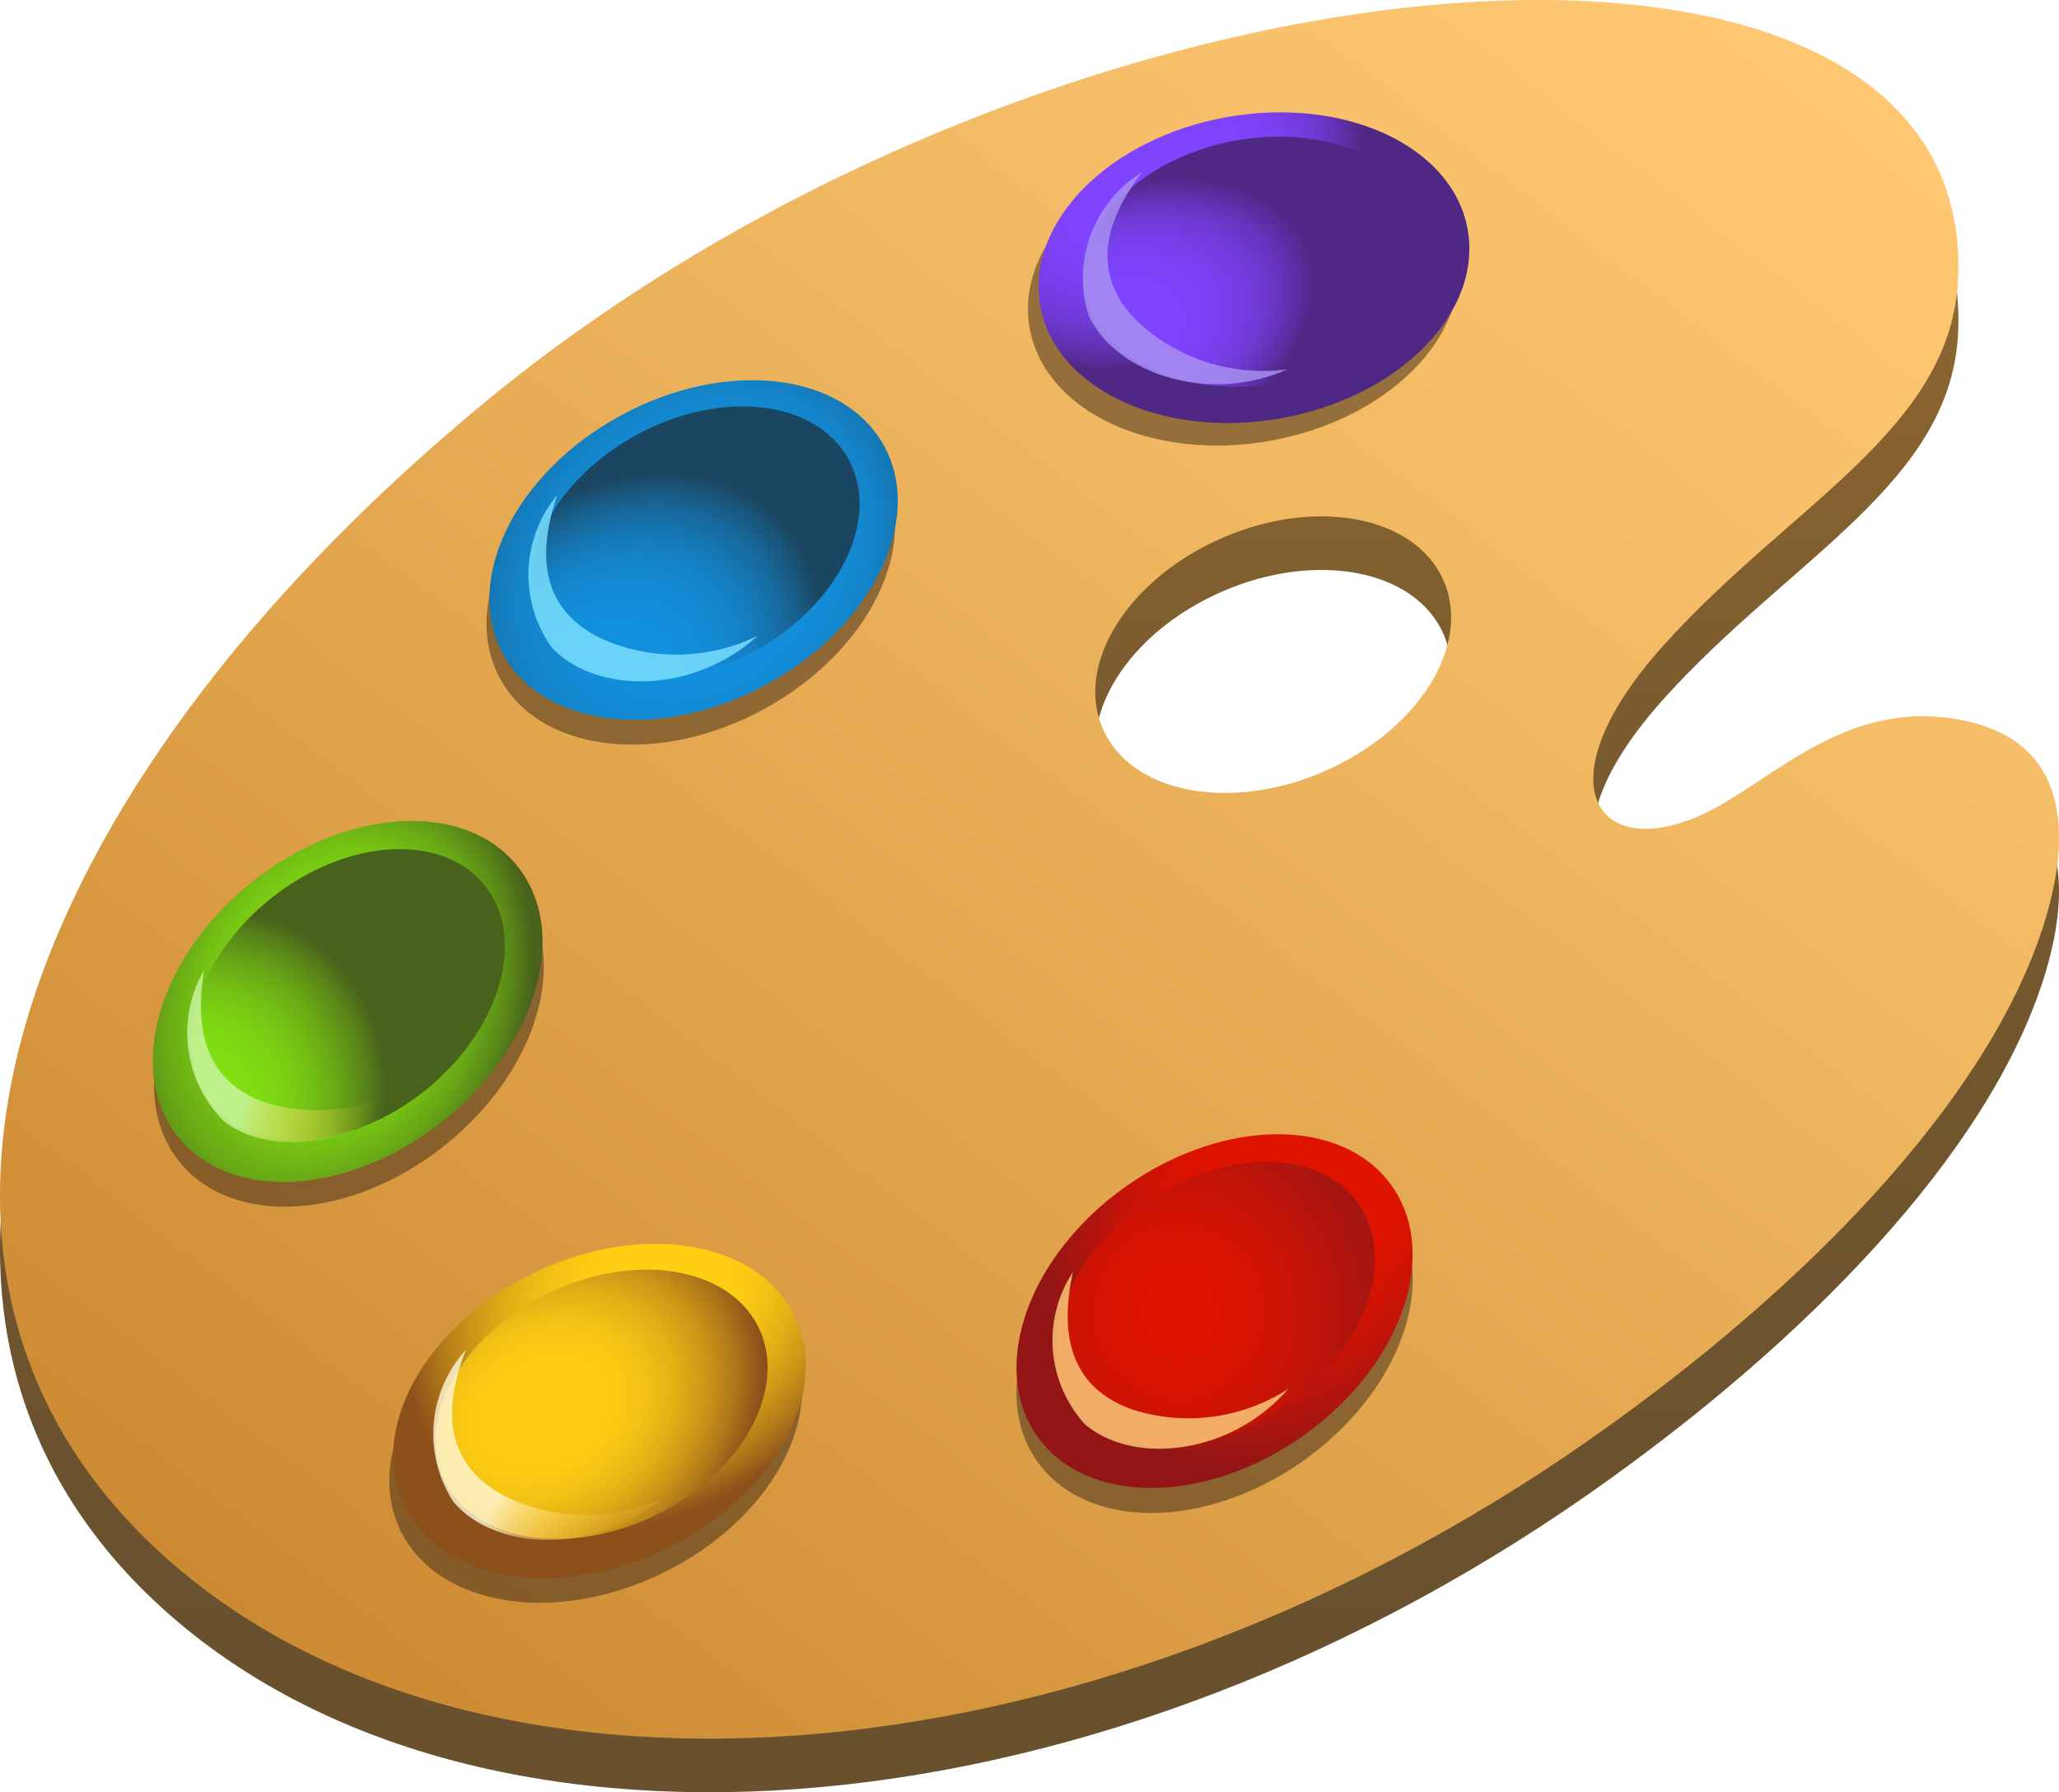 <svg xmlns="http://www.w3.org/2000/svg" xmlns:xlink="http://www.w3.org/1999/xlink" width="42.925" height="37.37" viewBox="0 0 42.925 37.37">
  <defs>
    <linearGradient id="linear-gradient" x1="0.5" y1="1.41" x2="0.5" y2="-0.347" gradientUnits="objectBoundingBox">
      <stop offset="0" stop-color="#66502e"/>
      <stop offset="0.287" stop-color="#69512e"/>
      <stop offset="0.458" stop-color="#71562e"/>
      <stop offset="0.6" stop-color="#7f5e2f"/>
      <stop offset="0.725" stop-color="#936930"/>
      <stop offset="0.839" stop-color="#ae7830"/>
      <stop offset="0.943" stop-color="#cd8932"/>
      <stop offset="0.982" stop-color="#db9132"/>
    </linearGradient>
    <linearGradient id="linear-gradient-2" x1="0.87" y1="0.067" x2="0.093" y2="0.935" gradientUnits="objectBoundingBox">
      <stop offset="0" stop-color="#ffc973"/>
      <stop offset="0.287" stop-color="#f2b963"/>
      <stop offset="0.847" stop-color="#d29139"/>
      <stop offset="0.986" stop-color="#c9862e"/>
    </linearGradient>
    <radialGradient id="radial-gradient" cx="0.622" cy="0.223" fx="0.534" fy="0.216" r="0.725" gradientTransform="matrix(-0.543, 0.794, -0.573, -0.491, 1.088, -0.162)" gradientUnits="objectBoundingBox">
      <stop offset="0.431" stop-color="#de1300"/>
      <stop offset="0.546" stop-color="#d71302"/>
      <stop offset="0.716" stop-color="#c31408"/>
      <stop offset="0.917" stop-color="#a31511"/>
      <stop offset="1" stop-color="#941515"/>
    </radialGradient>
    <radialGradient id="radial-gradient-2" cx="0.432" cy="0.526" r="0.782" gradientTransform="translate(0.053) scale(0.893 1)" gradientUnits="objectBoundingBox">
      <stop offset="0.137" stop-color="#de1300"/>
      <stop offset="0.312" stop-color="#d71302"/>
      <stop offset="0.569" stop-color="#c31408"/>
      <stop offset="0.874" stop-color="#a31511"/>
      <stop offset="1" stop-color="#941515"/>
    </radialGradient>
    <radialGradient id="radial-gradient-3" cx="0.674" cy="0.115" r="1.043" gradientTransform="matrix(-0.565, 0.659, -0.352, -0.533, 1.607, 1.776)" gradientUnits="objectBoundingBox">
      <stop offset="0.125" stop-color="#ffcf4d" stop-opacity="0"/>
      <stop offset="0.316" stop-color="#ffce51" stop-opacity="0.204"/>
      <stop offset="0.504" stop-color="#ffcc5d" stop-opacity="0.408"/>
      <stop offset="0.691" stop-color="#ffc771" stop-opacity="0.608"/>
      <stop offset="0.876" stop-color="#ffc18c" stop-opacity="0.808"/>
      <stop offset="1" stop-color="#ffbca3" stop-opacity="0.941"/>
      <stop offset="1" stop-color="#ffd680"/>
    </radialGradient>
    <radialGradient id="radial-gradient-4" cx="0.654" cy="0.234" fx="0.569" fy="0.227" r="0.766" gradientTransform="matrix(-0.589, 0.687, -0.45, -0.587, 1.058, -0.155)" gradientUnits="objectBoundingBox">
      <stop offset="0.148" stop-color="#ffcf14"/>
      <stop offset="0.321" stop-color="#fccc14"/>
      <stop offset="0.47" stop-color="#f2c115"/>
      <stop offset="0.611" stop-color="#e2af16"/>
      <stop offset="0.745" stop-color="#cc9617"/>
      <stop offset="0.875" stop-color="#af7719"/>
      <stop offset="1" stop-color="#8c501b"/>
    </radialGradient>
    <radialGradient id="radial-gradient-5" cx="0.369" cy="0.563" fx="0.369" fy="0.563" r="0.833" gradientTransform="matrix(-0.687, 0.531, -0.338, -0.665, 0.818, 0.701)" xlink:href="#radial-gradient-4"/>
    <radialGradient id="radial-gradient-6" cx="0.734" cy="0.222" r="0.969" gradientTransform="matrix(-0.71, 0.531, -0.315, -0.601, 1.468, 0.744)" gradientUnits="objectBoundingBox">
      <stop offset="0.125" stop-color="#ffcf4d" stop-opacity="0"/>
      <stop offset="0.276" stop-color="#ffd051" stop-opacity="0.173"/>
      <stop offset="0.424" stop-color="#ffd45d" stop-opacity="0.341"/>
      <stop offset="0.572" stop-color="#ffd971" stop-opacity="0.51"/>
      <stop offset="0.719" stop-color="#ffe28c" stop-opacity="0.678"/>
      <stop offset="0.864" stop-color="#ffecb0" stop-opacity="0.843"/>
      <stop offset="1" stop-color="#fff8d8"/>
    </radialGradient>
    <radialGradient id="radial-gradient-7" cx="0.61" cy="0.221" fx="0.52" fy="0.214" r="0.71" gradientTransform="matrix(-0.521, 0.827, -0.619, -0.454, 0.843, 0.113)" gradientUnits="objectBoundingBox">
      <stop offset="0.165" stop-color="#82e012"/>
      <stop offset="0.316" stop-color="#80dd12"/>
      <stop offset="0.445" stop-color="#7cd213"/>
      <stop offset="0.567" stop-color="#74c014"/>
      <stop offset="0.684" stop-color="#68a716"/>
      <stop offset="0.796" stop-color="#5a8818"/>
      <stop offset="0.905" stop-color="#48611b"/>
    </radialGradient>
    <radialGradient id="radial-gradient-8" cx="0.416" cy="0.539" fx="0.416" fy="0.539" r="0.766" gradientTransform="matrix(-0.7, 0.655, -0.528, -0.657, 0.625, 0.961)" xlink:href="#radial-gradient-7"/>
    <radialGradient id="radial-gradient-9" cx="0.655" cy="0.073" r="1.073" gradientTransform="matrix(-0.517, 0.701, -0.36, -0.506, 1.238, 0.277)" gradientUnits="objectBoundingBox">
      <stop offset="0.125" stop-color="#ffcf4d" stop-opacity="0"/>
      <stop offset="0.313" stop-color="#fdd151" stop-opacity="0.216"/>
      <stop offset="0.498" stop-color="#f6d65d" stop-opacity="0.427"/>
      <stop offset="0.681" stop-color="#ebde71" stop-opacity="0.635"/>
      <stop offset="0.863" stop-color="#dcea8c" stop-opacity="0.843"/>
      <stop offset="1" stop-color="#cdf5a6"/>
    </radialGradient>
    <radialGradient id="radial-gradient-10" cx="0.575" cy="0.222" fx="0.466" fy="0.213" r="0.96" gradientTransform="matrix(-0.578, 0.719, -0.483, -0.561, 0.869, 0.293)" gradientUnits="objectBoundingBox">
      <stop offset="0.116" stop-color="#1291e0"/>
      <stop offset="0.349" stop-color="#1290de"/>
      <stop offset="0.48" stop-color="#138bd5"/>
      <stop offset="0.586" stop-color="#1483c8"/>
      <stop offset="0.678" stop-color="#1577b4"/>
      <stop offset="0.762" stop-color="#17689a"/>
      <stop offset="0.838" stop-color="#19567b"/>
      <stop offset="0.891" stop-color="#1b4661"/>
    </radialGradient>
    <radialGradient id="radial-gradient-11" cx="0.328" cy="0.661" fx="0.328" fy="0.661" r="1.091" gradientTransform="matrix(-0.571, 0.728, -0.428, -0.485, 0.698, 1.19)" xlink:href="#radial-gradient-10"/>
    <radialGradient id="radial-gradient-12" cx="0.717" cy="0.194" r="0.988" gradientTransform="matrix(-0.668, 0.569, -0.327, -0.583, 2.462, 1.23)" gradientUnits="objectBoundingBox">
      <stop offset="0.125" stop-color="#ffcf4d" stop-opacity="0"/>
      <stop offset="0.258" stop-color="#fccf51" stop-opacity="0.153"/>
      <stop offset="0.389" stop-color="#f4d15d" stop-opacity="0.302"/>
      <stop offset="0.519" stop-color="#e6d371" stop-opacity="0.451"/>
      <stop offset="0.648" stop-color="#d2d68c" stop-opacity="0.6"/>
      <stop offset="0.777" stop-color="#b8dab0" stop-opacity="0.749"/>
      <stop offset="0.904" stop-color="#9adfdb" stop-opacity="0.894"/>
      <stop offset="0.995" stop-color="#80e3ff"/>
    </radialGradient>
    <radialGradient id="radial-gradient-13" cx="0.698" cy="0.281" fx="0.617" fy="0.273" r="0.825" gradientTransform="matrix(-0.64, 0.461, -0.269, -0.716, 0.738, 0.1)" gradientUnits="objectBoundingBox">
      <stop offset="0.116" stop-color="#8044ff"/>
      <stop offset="0.35" stop-color="#7f43fd"/>
      <stop offset="0.482" stop-color="#7c41f4"/>
      <stop offset="0.589" stop-color="#763ee7"/>
      <stop offset="0.682" stop-color="#6e3ad3"/>
      <stop offset="0.766" stop-color="#6433b9"/>
      <stop offset="0.843" stop-color="#582c9a"/>
      <stop offset="0.887" stop-color="#4f2785"/>
    </radialGradient>
    <radialGradient id="radial-gradient-14" cx="0.313" cy="0.648" fx="0.313" fy="0.648" r="1.085" gradientTransform="matrix(-0.636, 0.472, -0.211, -0.547, 0.367, 1.057)" xlink:href="#radial-gradient-13"/>
    <radialGradient id="radial-gradient-15" cx="0.863" cy="0.364" r="0.869" gradientTransform="matrix(-0.986, 0.278, -0.202, -0.681, 3.367, 2.149)" gradientUnits="objectBoundingBox">
      <stop offset="0.125" stop-color="#ffcf4d" stop-opacity="0"/>
      <stop offset="0.249" stop-color="#fdce51" stop-opacity="0.161"/>
      <stop offset="0.372" stop-color="#f7c95d" stop-opacity="0.318"/>
      <stop offset="0.493" stop-color="#ecc271" stop-opacity="0.471"/>
      <stop offset="0.614" stop-color="#deb88c" stop-opacity="0.627"/>
      <stop offset="0.735" stop-color="#cbacb0" stop-opacity="0.78"/>
      <stop offset="0.854" stop-color="#b59cdb" stop-opacity="0.933"/>
      <stop offset="0.905" stop-color="#aa95f0"/>
    </radialGradient>
  </defs>
  <g id="icons8_artist_palette" transform="translate(-0.001 0)">
    <path id="Path_3482" data-name="Path 3482" d="M15.094,17.206C5.316,25.328,1.962,35.1,8.348,41.047S27.584,46.2,38.215,38.761c4.522-3.165,8.3-7.077,9.461-10.708.606-1.893.564-3.893-1.762-4.309-2.459-.439-3.95,1.378-5.425,2.017-2.186.946-3.259-.76-.717-3.576,2.666-2.955,6.012-4.5,6.132-7.671C46.235,5.724,27.077,7.25,15.094,17.206Zm17.584,7.621c-1.964.85-4.027.449-4.61-.9s.537-3.124,2.5-3.975,4.027-.449,4.61.9S34.643,23.977,32.679,24.827Z" transform="translate(-5.079 -7.623)" fill="url(#linear-gradient)"/>
    <path id="Path_3483" data-name="Path 3483" d="M15.094,16.229C5.316,24.352,1.962,34.118,8.348,40.07s19.237,5.152,29.867-2.287c4.522-3.165,8.3-7.077,9.461-10.708.606-1.893.564-3.893-1.762-4.309-2.459-.439-3.95,1.378-5.425,2.017-2.186.946-3.259-.76-.717-3.576,2.666-2.955,6.012-4.5,6.132-7.671C46.235,4.747,27.077,6.274,15.094,16.229Zm17.584,7.623c-1.964.85-4.027.449-4.61-.9s.537-3.124,2.5-3.975,4.027-.449,4.61.9S34.643,23,32.679,23.851Z" transform="translate(-5.079 -7.765)" fill="url(#linear-gradient-2)"/>
    <ellipse id="Ellipse_130" data-name="Ellipse 130" cx="4.526" cy="3.19" rx="4.526" ry="3.19" transform="matrix(0.817, -0.577, 0.577, 0.817, 19.783, 27.861)" fill="#45311a" opacity="0.54"/>
    <path id="Path_3484" data-name="Path 3484" d="M31.4,29.482c1.016,1.439.186,3.774-1.856,5.215s-4.52,1.445-5.536.006-.186-3.774,1.856-5.215S30.385,28.043,31.4,29.482Z" transform="translate(-2.383 -4.757)" fill="url(#radial-gradient)"/>
    <path id="Path_3485" data-name="Path 3485" d="M24.642,33.976c-.818-1.158-.149-3.039,1.494-4.2s3.639-1.163,4.457,0,.149,3.039-1.494,4.2S25.461,35.134,24.642,33.976Z" transform="translate(-2.278 -4.684)" fill="url(#radial-gradient-2)"/>
    <path id="Path_3486" data-name="Path 3486" d="M25.879,33.774c-1.548-.56-1.408-2-1.226-2.86a2.6,2.6,0,0,0,.242,3.163c1,.87,3.043.66,4.249-.729A3.834,3.834,0,0,1,25.879,33.774Z" transform="translate(-2.285 -4.391)" opacity="0.79" fill="url(#radial-gradient-3)"/>
    <ellipse id="Ellipse_131" data-name="Ellipse 131" cx="4.526" cy="3.19" rx="4.526" ry="3.19" transform="translate(6.952 29.05) rotate(-26.047)" fill="#45311a" opacity="0.54"/>
    <path id="Path_3487" data-name="Path 3487" d="M20.6,31.9c.773,1.582-.419,3.755-2.665,4.852s-4.693.7-5.467-.879.419-3.755,2.665-4.852S19.83,30.316,20.6,31.9Z" transform="translate(-4.036 -4.467)" fill="url(#radial-gradient-4)"/>
    <path id="Path_3488" data-name="Path 3488" d="M13.194,35.276c-.623-1.274.338-3.024,2.146-3.907s3.779-.567,4.4.707S19.4,35.1,17.6,35.983,13.816,36.55,13.194,35.276Z" transform="translate(-3.924 -4.398)" fill="url(#radial-gradient-5)"/>
    <path id="Path_3489" data-name="Path 3489" d="M14.4,35.348c-1.439-.8-1.071-2.2-.754-3.019a2.6,2.6,0,0,0-.266,3.161c.85,1.019,2.9,1.138,4.31-.04A3.838,3.838,0,0,1,14.4,35.348Z" transform="translate(-3.931 -4.185)" opacity="0.8" fill="url(#radial-gradient-6)"/>
    <ellipse id="Ellipse_132" data-name="Ellipse 132" cx="4.526" cy="3.19" rx="4.526" ry="3.19" transform="translate(1.747 21.712) rotate(-38.46)" fill="#45311a" opacity="0.54"/>
    <path id="Path_3490" data-name="Path 3490" d="M15.465,23.652c1.1,1.379.4,3.757-1.559,5.312s-4.432,1.7-5.527.317-.4-3.757,1.559-5.312S14.369,22.273,15.465,23.652Z" transform="translate(-4.674 -5.588)" fill="url(#radial-gradient-7)"/>
    <path id="Path_3491" data-name="Path 3491" d="M8.976,28.512c-.882-1.11-.32-3.026,1.256-4.277s3.568-1.366,4.45-.256S15,27,13.426,28.256,9.858,29.622,8.976,28.512Z" transform="translate(-4.572 -5.513)" fill="url(#radial-gradient-8)"/>
    <path id="Path_3492" data-name="Path 3492" d="M10.216,28.21C8.638,27.738,8.7,26.3,8.831,25.424a2.6,2.6,0,0,0,.421,3.145c1.05.812,3.075.487,4.2-.967A3.835,3.835,0,0,1,10.216,28.21Z" transform="translate(-4.579 -5.191)" opacity="0.8" fill="url(#radial-gradient-9)"/>
    <ellipse id="Ellipse_133" data-name="Ellipse 133" cx="4.526" cy="3.19" rx="4.526" ry="3.19" transform="matrix(0.878, -0.479, 0.479, 0.878, 8.9, 11.35)" fill="#45311a" opacity="0.54"/>
    <path id="Path_3493" data-name="Path 3493" d="M22.214,16.056c.844,1.546-.25,3.771-2.444,4.968s-4.656.915-5.5-.631.25-3.771,2.444-4.968S21.37,14.51,22.214,16.056Z" transform="translate(-3.781 -6.757)" fill="url(#radial-gradient-10)"/>
    <path id="Path_3494" data-name="Path 3494" d="M14.968,19.758c-.679-1.244.2-3.035,1.967-4s3.749-.737,4.428.508-.2,3.035-1.967,4S15.648,21,14.968,19.758Z" transform="translate(-3.671 -6.687)" fill="url(#radial-gradient-11)"/>
    <path id="Path_3495" data-name="Path 3495" d="M16.187,19.753c-1.473-.734-1.17-2.146-.889-2.981a2.6,2.6,0,0,0-.123,3.17c.895.98,2.947,1,4.3-.235A3.839,3.839,0,0,1,16.187,19.753Z" transform="translate(-3.678 -6.452)" opacity="0.8" fill="url(#radial-gradient-12)"/>
    <ellipse id="Ellipse_134" data-name="Ellipse 134" cx="4.526" cy="3.19" rx="4.526" ry="3.19" transform="translate(20.907 3.705) rotate(-10.125)" fill="#45311a" opacity="0.54"/>
    <path id="Path_3496" data-name="Path 3496" d="M32.922,12.252c.309,1.734-1.433,3.5-3.895,3.936s-4.706-.61-5.015-2.344,1.433-3.5,3.895-3.936S32.612,10.517,32.922,12.252Z" transform="translate(-2.324 -7.467)" fill="url(#radial-gradient-13)"/>
    <path id="Path_3497" data-name="Path 3497" d="M24.838,13.5c-.25-1.4,1.154-2.815,3.135-3.168s3.789.492,4.039,1.887-1.154,2.815-3.135,3.168S25.086,14.895,24.838,13.5Z" transform="translate(-2.203 -7.403)" fill="url(#radial-gradient-14)"/>
    <path id="Path_3498" data-name="Path 3498" d="M25.922,14.008c-1.164-1.164-.427-2.406.1-3.11A2.6,2.6,0,0,0,24.9,13.865c.537,1.212,2.476,1.889,4.157,1.143A3.834,3.834,0,0,1,25.922,14.008Z" transform="translate(-2.212 -7.309)" opacity="0.8" fill="url(#radial-gradient-15)"/>
  </g>
</svg>
